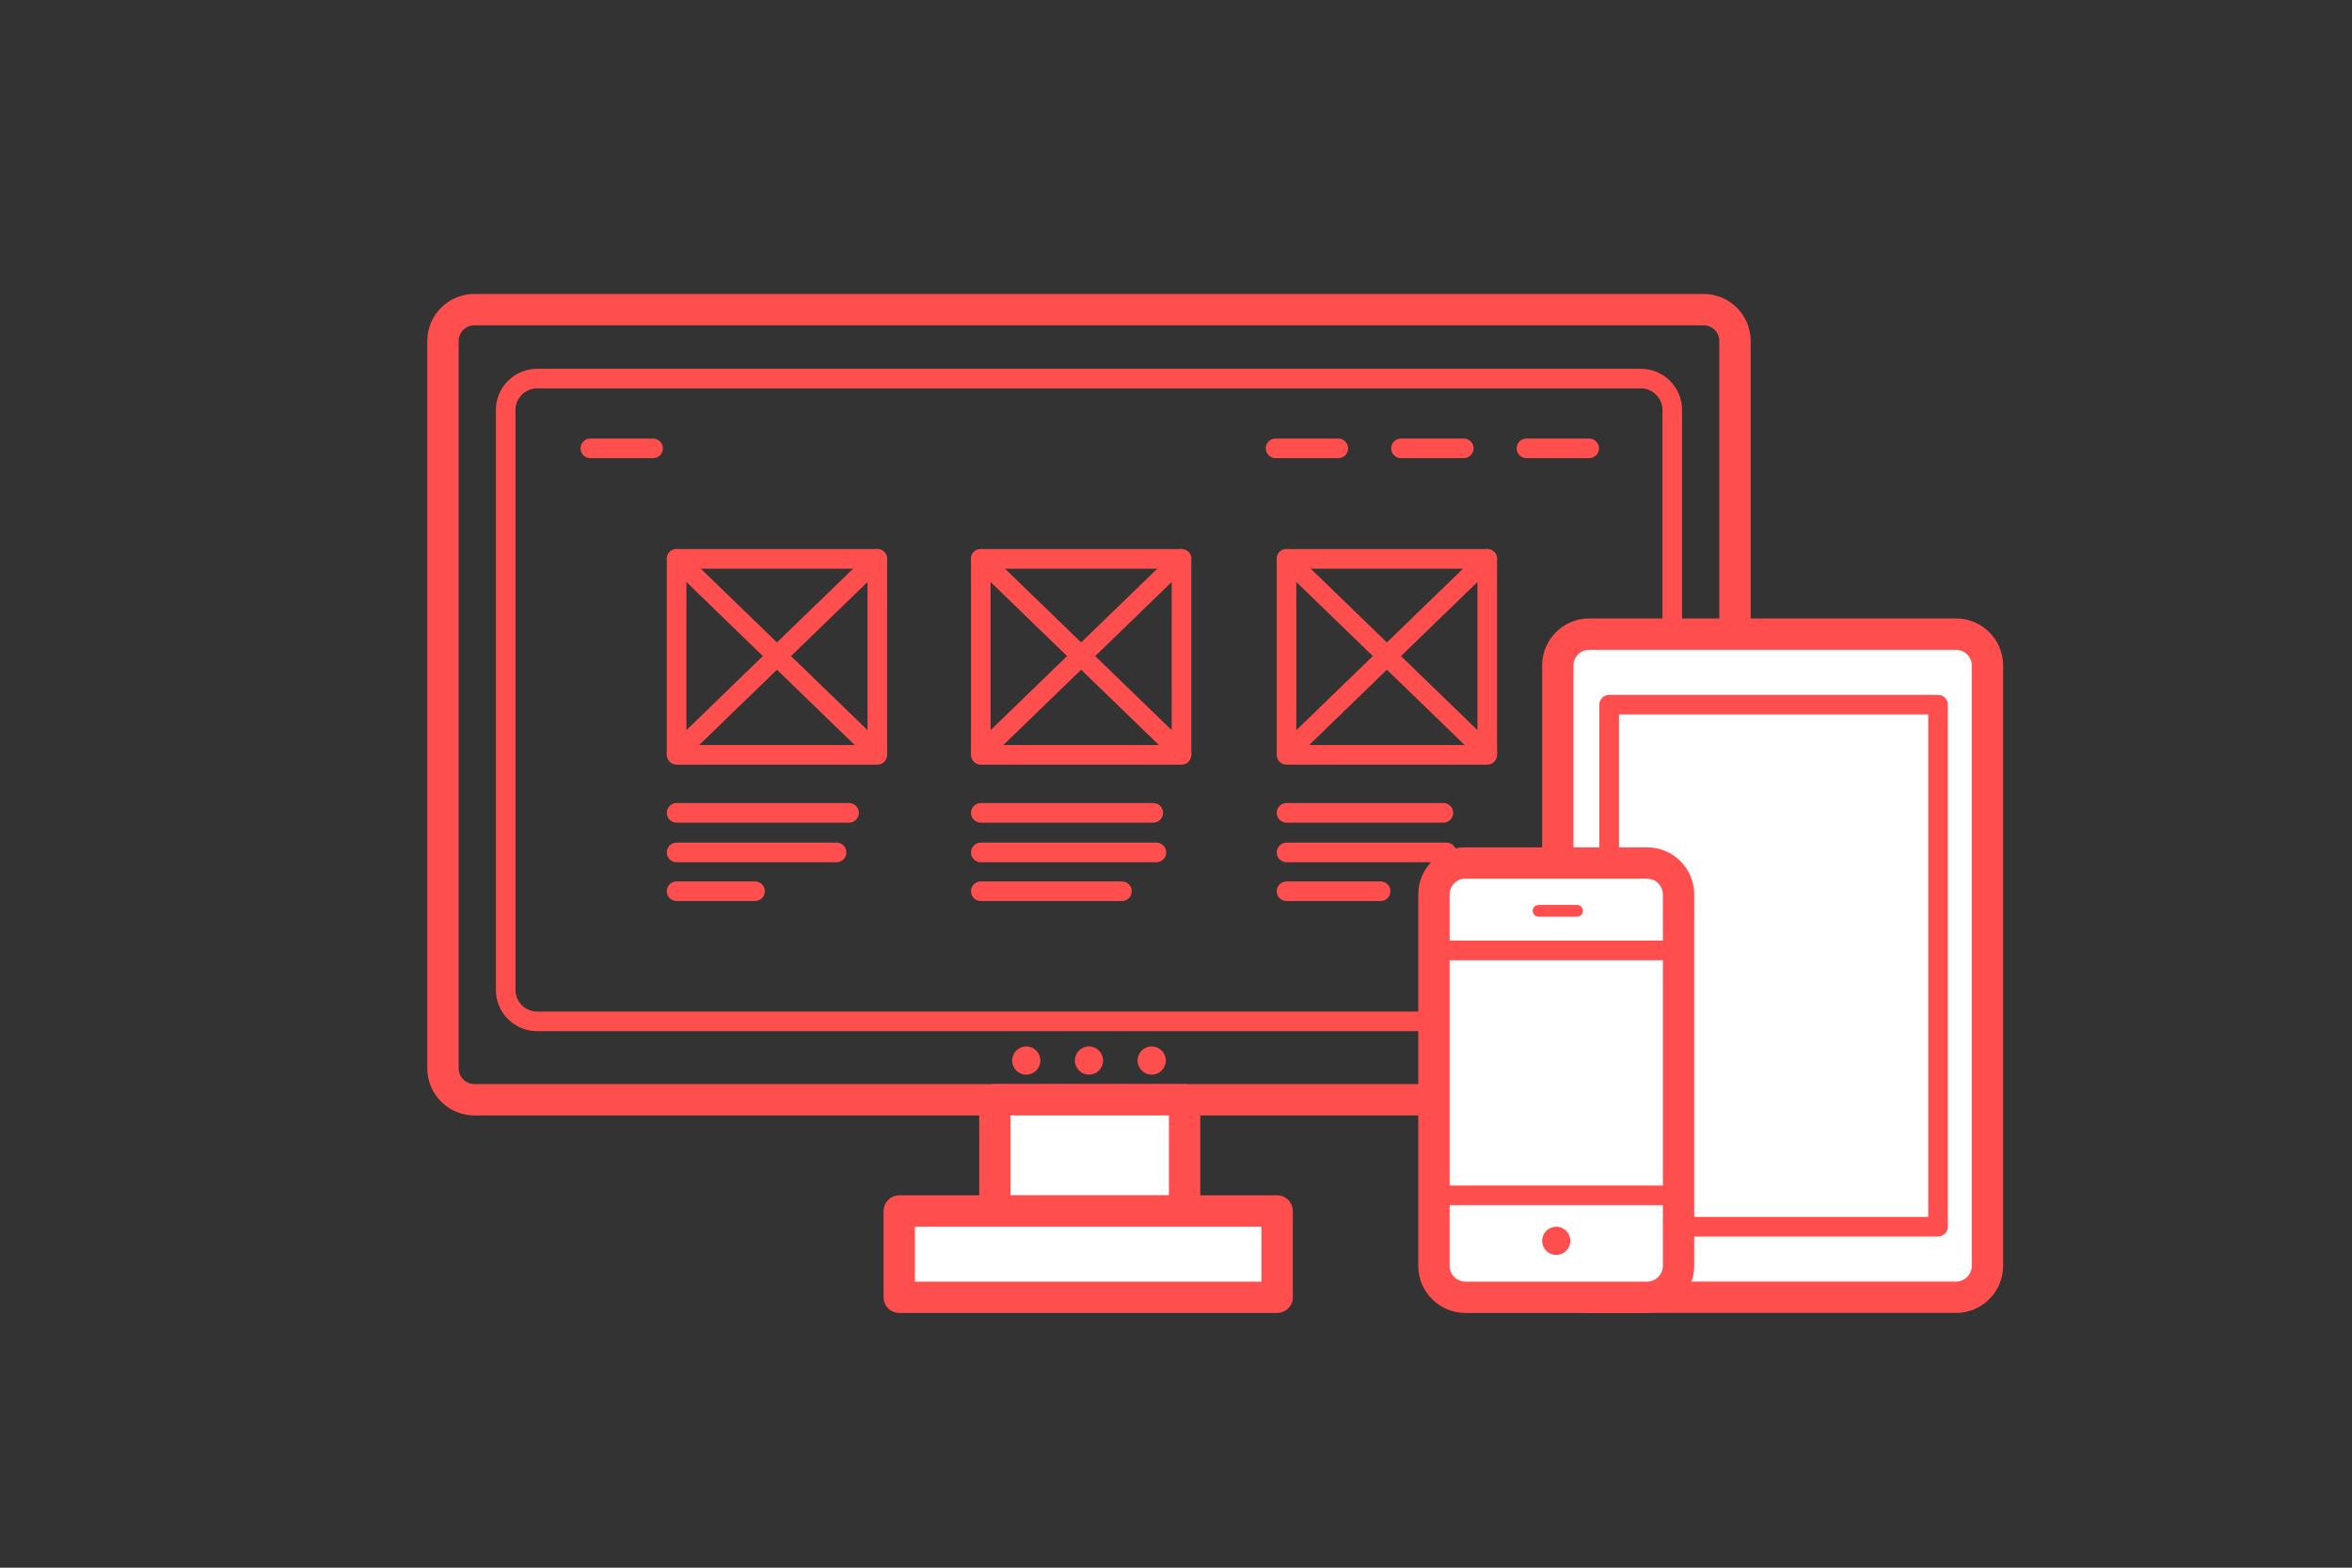 <?xml version="1.0" encoding="utf-8"?>
<!-- Generator: Adobe Illustrator 19.1.0, SVG Export Plug-In . SVG Version: 6.00 Build 0)  -->
<svg version="1.1" id="Layer_1" xmlns="http://www.w3.org/2000/svg" xmlns:xlink="http://www.w3.org/1999/xlink" x="0px" y="0px"
	 width="600px" height="400px" viewBox="-95 413 600 400" style="enable-background:new -95 413 600 400;" xml:space="preserve">
<rect x="-95" y="413" width="600" height="400" fill="#333333" stroke="none"/>
<style type="text/css">
	.st0{fill:none;stroke:#FF4E4E;stroke-width:8;stroke-linejoin:round;stroke-miterlimit:10;}
	.st1{fill:none;stroke:#FF4E4E;stroke-width:5;stroke-linejoin:round;stroke-miterlimit:10;}
	.st2{fill:#FFFFFF;stroke:#FF4E4E;stroke-width:8;stroke-linejoin:round;stroke-miterlimit:10;}
	.st3{fill:#FF4E4E;}
	.st4{fill:none;stroke:#FF4E4E;stroke-width:5;stroke-linecap:round;stroke-linejoin:round;stroke-miterlimit:10;}
	.st5{fill:none;stroke:#FF4E4E;stroke-width:3;stroke-linecap:round;stroke-linejoin:round;stroke-miterlimit:10;}
</style>
<path class="st0" d="M339.6,693.6H26c-4.4,0-8-3.6-8-8V500c0-4.4,3.6-8,8-8h313.6c4.4,0,8,3.6,8,8v185.6
	C347.6,690,344,693.6,339.6,693.6z"/>
<path class="st1" d="M323.6,673.6H42c-4.4,0-8-3.6-8-8v-148c0-4.4,3.6-8,8-8h281.6c4.4,0,8,3.6,8,8v148
	C331.6,670,328,673.6,323.6,673.6z"/>
<rect x="158.8" y="693.6" class="st2" width="48.4" height="28.4"/>
<rect x="134.4" y="722" class="st2" width="96.4" height="22"/>
<circle class="st3" cx="198.8" cy="683.6" r="3.6"/>
<circle class="st3" cx="182.8" cy="683.6" r="3.6"/>
<circle class="st3" cx="166.8" cy="683.6" r="3.6"/>
<line class="st4" x1="77.6" y1="640.4" x2="97.6" y2="640.4"/>
<line class="st4" x1="155.2" y1="640.4" x2="191.2" y2="640.4"/>
<line class="st4" x1="77.6" y1="620.4" x2="121.6" y2="620.4"/>
<line class="st4" x1="77.6" y1="630.5" x2="118.4" y2="630.5"/>
<line class="st4" x1="155.2" y1="620.4" x2="199.2" y2="620.4"/>
<line class="st4" x1="155.2" y1="630.5" x2="200" y2="630.5"/>
<rect x="77.6" y="555.6" class="st4" width="51.2" height="50"/>
<line class="st4" x1="77.6" y1="605.2" x2="128.8" y2="555.6"/>
<line class="st4" x1="77.6" y1="555.6" x2="128.8" y2="605.2"/>
<rect x="155.2" y="555.6" class="st4" width="51.2" height="50"/>
<line class="st4" x1="155.2" y1="605.2" x2="206.4" y2="555.6"/>
<line class="st4" x1="155.2" y1="555.6" x2="206.4" y2="605.2"/>
<line class="st4" x1="233.2" y1="620.4" x2="273.2" y2="620.4"/>
<line class="st4" x1="233.2" y1="630.5" x2="274" y2="630.5"/>
<line class="st4" x1="233.2" y1="640.4" x2="257.2" y2="640.4"/>
<rect x="233.2" y="555.6" class="st4" width="51.2" height="50"/>
<line class="st4" x1="233.2" y1="605.2" x2="284.4" y2="555.6"/>
<line class="st4" x1="233.2" y1="555.6" x2="284.4" y2="605.2"/>
<line class="st4" x1="310.4" y1="527.4" x2="294.4" y2="527.4"/>
<line class="st4" x1="278.4" y1="527.4" x2="262.4" y2="527.4"/>
<line class="st4" x1="246.4" y1="527.4" x2="230.4" y2="527.4"/>
<line class="st4" x1="71.6" y1="527.4" x2="55.6" y2="527.4"/>
<path class="st2" d="M310.4,574.8H404c4.4,0,8,3.6,8,8V736c0,4.4-3.6,8-8,8h-93.6c-4.4,0-8-3.6-8-8V582.8
	C302.4,578.4,306,574.8,310.4,574.8z"/>
<path class="st1" d="M315.5,592.8h83.9V726h-83.9V592.8z"/>
<path class="st2" d="M325.2,744h-46.4c-4.4,0-8-3.6-8-8v-94.8c0-4.4,3.6-8,8-8h46.4c4.4,0,8,3.6,8,8V736
	C333.2,740.4,329.6,744,325.2,744z"/>
<path class="st1" d="M270.8,655.5h62.4V718h-62.4V655.5z"/>
<circle class="st3" cx="302" cy="729.6" r="3.6"/>
<line class="st5" x1="307.3" y1="645.4" x2="297.5" y2="645.4"/>
</svg>
